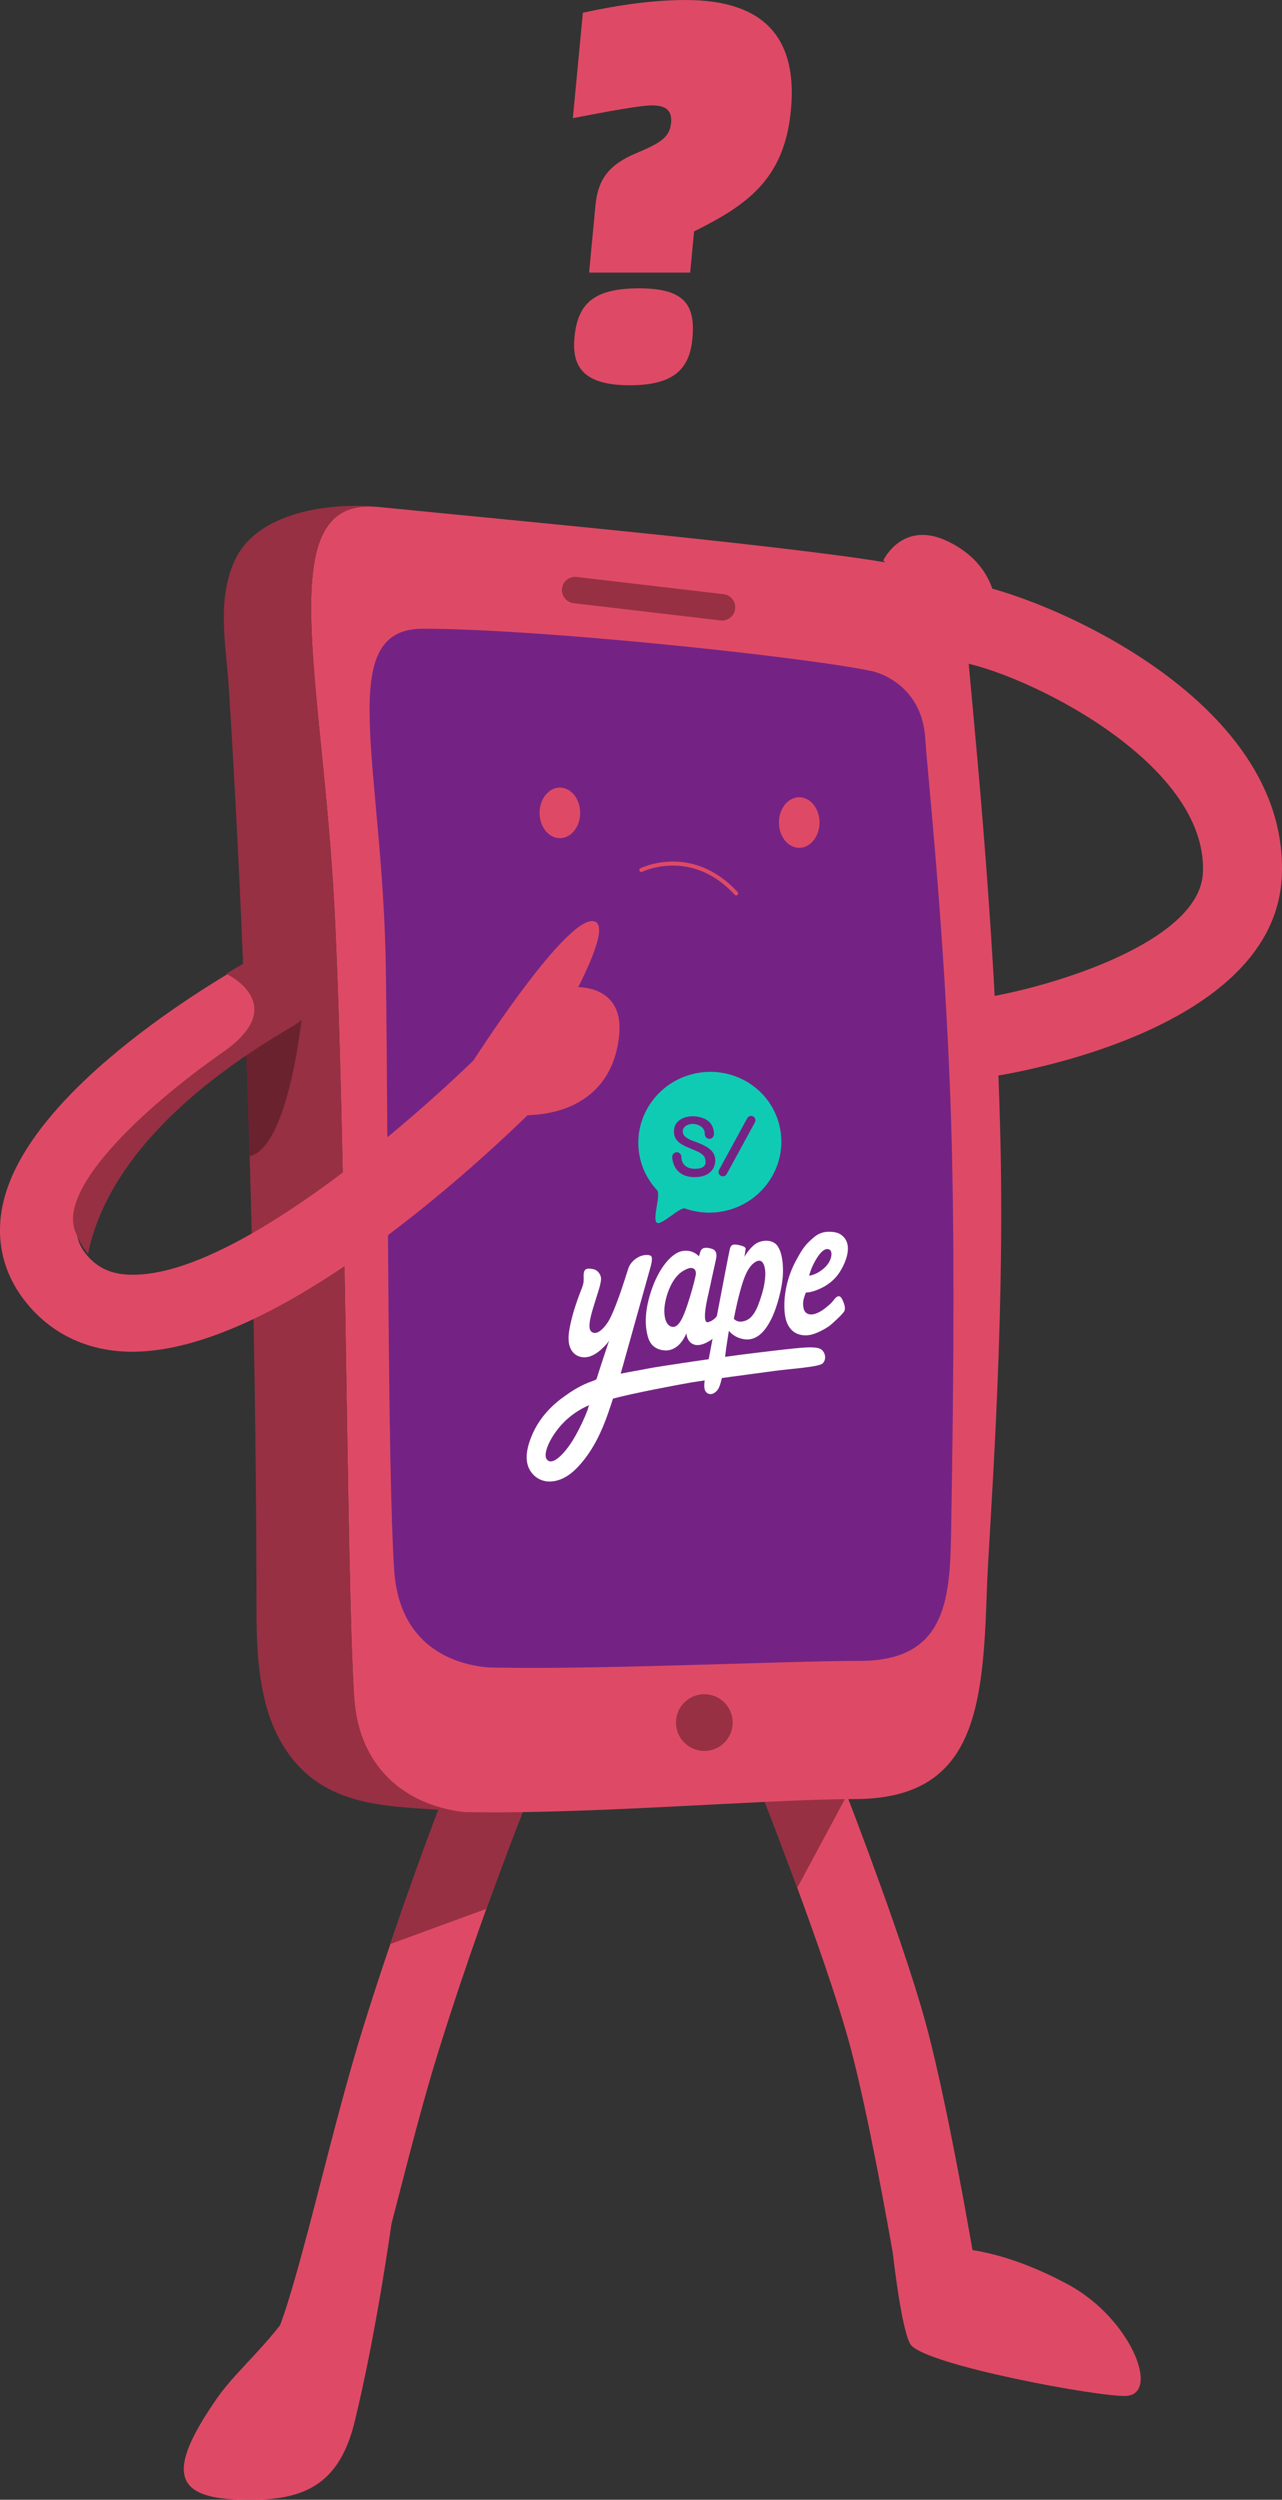 <svg width="667" height="1300" viewBox="0 0 667 1300" fill="none" xmlns="http://www.w3.org/2000/svg">
<rect x="0" y="0" width="667" height="1300" fill="#333333" stroke="none"/>
<g clip-path="url(#clip0_11025_892)">
<path d="M157.831 1251.58C164.07 1251.58 170.218 1248.75 174.237 1243.35C184.503 1229.56 192.872 1198.42 206.768 1144.56C213.628 1117.95 220.729 1090.44 228.22 1066.43C256.79 974.851 288.881 900.507 289.196 899.769C293.704 889.359 288.923 877.267 278.515 872.75C268.15 868.225 256.027 873.007 251.503 883.425C250.161 886.525 218.26 960.405 189.003 1054.19C181.206 1079.2 173.98 1107.21 166.987 1134.3C158.676 1166.51 147.291 1210.63 141.292 1218.81C134.597 1227.93 136.495 1240.81 145.593 1247.54C149.28 1250.26 153.572 1251.58 157.823 1251.58H157.831Z" fill="#DE4A65"/>
<path d="M234.79 923.747C239.057 913.221 251.055 908.14 261.529 912.4C272.044 916.652 277.305 928.471 273.055 938.988C272.897 939.378 252.97 992.72 252.97 992.72L203.03 1011C220.132 960.181 233.937 925.843 234.79 923.738V923.747Z" fill="#973043"/>
<path d="M203.635 1156.66C203.635 1156.66 195.912 1212.72 184.478 1259.56C175.711 1295.49 154.201 1301.36 121.579 1299.77C87.988 1298.14 89.007 1281.59 113.111 1246.91C124.728 1230.2 146.578 1214.24 161.377 1185C172.803 1162.4 196.691 1126.07 203.635 1156.65V1156.66Z" fill="#DE4A65"/>
<path d="M490.676 1223.55C491.769 1223.55 492.871 1223.46 493.982 1223.29C505.184 1221.47 512.782 1210.92 510.976 1199.72C510.33 1195.69 494.843 1100.5 481.569 1051.93C468.287 1003.33 434.025 916.577 432.575 912.906C428.399 902.363 416.467 897.2 405.927 901.361C395.379 905.538 390.209 917.473 394.393 928.023C394.741 928.902 429.269 1016.34 441.954 1062.76C454.657 1109.22 470.276 1205.33 470.433 1206.3C472.074 1216.38 480.782 1223.56 490.684 1223.56L490.676 1223.55Z" fill="#DE4A65"/>
<path d="M394.377 928.023C390.201 917.473 395.363 905.538 405.911 901.361C416.451 897.2 428.382 902.363 432.559 912.906C432.973 913.958 436.088 921.849 440.629 933.692L414.794 981.763C403.997 952.399 394.551 928.479 394.369 928.023H394.377Z" fill="#973043"/>
<path d="M496.824 303.6C499.169 303.103 501.638 303.004 504.149 303.385C538.519 308.54 671.425 361.923 666.876 455.993C663.056 535.086 530.888 557.605 515.816 559.917C504.605 561.633 494.131 553.933 492.408 542.719C490.693 531.497 498.316 521.096 509.601 519.297C546.813 513.595 624.113 490.016 625.844 454.004C628.661 395.805 530.954 348.936 498.051 344.005C486.831 342.322 479.109 331.863 480.783 320.649C482.092 311.938 488.687 305.333 496.816 303.6H496.824Z" fill="#DE4A65"/>
<path d="M459.546 291.475C459.546 291.475 469.539 269.918 493.502 281.703C518.252 293.878 520.605 315.784 517.945 332.136C515.186 349.135 459.546 291.475 459.546 291.475Z" fill="#DE4A65"/>
<path d="M184.237 882.306C180.177 817.908 180.177 595.846 174.079 473.713C167.98 351.58 140.289 258.09 196.55 263.61H196.567C266.914 270.672 427.968 285.391 470.773 294.326C470.773 294.326 501.249 300.509 503.287 336.04C504.381 355.102 517.895 475.76 520.53 594.354C522.8 696.753 514.39 797.983 513.445 826.801C511.415 888.978 507.347 935.615 444.357 935.615C396.945 935.615 297.721 944.417 233.348 942.138C236.207 942.246 239.115 942.32 242.09 942.386C225.849 941.193 187.452 932.98 184.237 882.315V882.306Z" fill="#DE4A65"/>
<path d="M205.06 816.35C201.597 761.864 202.111 608.187 200.76 504.727C199.36 397.28 173.342 326.964 219.992 326.964C280.421 326.964 417.022 341.41 453.613 348.986C453.613 348.986 479.672 354.207 481.412 384.268C482.407 401.516 493.071 496.265 495.366 602.692C496.725 665.822 495.929 730.916 494.894 793.98C494.314 829.586 493.634 863.733 447.473 863.733C406.938 863.733 302.088 868.896 247.053 866.965C249.489 867.048 251.983 867.114 254.527 867.172C240.64 866.161 207.811 859.216 205.069 816.35H205.06Z" fill="#742384"/>
<path d="M119.036 357.497C117.636 335.385 112.473 311.888 122.367 291.027C134.448 265.517 173.391 261.273 196.551 263.602C140.289 258.082 167.981 351.572 174.079 473.704C180.178 595.846 180.178 817.908 184.238 882.306C186.516 918.384 210.04 938.64 241.295 942.337C211.681 938.831 176.524 942.817 153.886 916.809C134.92 895.02 133.445 863.998 133.445 835.669C133.445 782.377 132.517 569.108 119.044 357.489L119.036 357.497Z" fill="#973043"/>
<path d="M129.824 601.308C128.954 571.769 127.885 540.772 126.576 508.912L157.582 524.469C157.582 524.469 150.953 596.592 129.815 601.308H129.824Z" fill="#6B222F"/>
<path d="M351.696 895.824C351.696 903.979 358.308 910.577 366.454 910.577C374.599 910.577 381.202 903.971 381.202 895.824C381.202 887.677 374.599 881.063 366.454 881.063C358.3 881.063 351.696 887.677 351.696 895.824Z" fill="#973043"/>
<path d="M464.477 1171.36C464.477 1171.36 469.208 1214.04 474.072 1219.64C483.31 1230.26 571.539 1246.53 585.658 1246C604.061 1245.32 588.384 1205.74 555.879 1188.14C523.356 1170.56 492.897 1164.52 464.477 1171.37V1171.36Z" fill="#DE4A65"/>
<path d="M375.675 322.696C379.114 322.696 382.08 320.127 382.486 316.629C382.926 312.866 380.233 309.452 376.471 309.012L300.025 300.045C296.247 299.572 292.849 302.299 292.402 306.07C291.963 309.833 294.656 313.248 298.417 313.687L374.863 322.655C375.137 322.688 375.402 322.704 375.675 322.704V322.696Z" fill="#973043"/>
<path d="M405.655 585.917C401.263 566.199 381.427 553.85 361.35 558.326C341.273 562.801 328.571 582.411 332.962 602.128C334.412 608.643 337.553 614.353 341.828 618.92C344.032 621.265 339.127 634.244 341.853 635.935C344.09 637.328 353.884 627.556 356.387 628.451C362.841 630.763 370.033 631.327 377.267 629.719C397.336 625.244 410.046 605.634 405.655 585.917ZM361.416 612.173C352.948 612.173 350.62 606.612 350.023 603.835C349.774 602.741 349.758 601.971 349.758 601.598C349.758 600.288 350.818 599.219 352.136 599.219C353.354 599.219 354.348 600.147 354.481 601.324C354.481 601.332 354.489 601.341 354.497 601.349C354.506 601.424 354.514 601.548 354.522 601.722C354.539 601.855 354.564 601.987 354.564 602.136C354.564 602.228 354.564 602.327 354.572 602.418C354.588 602.617 354.622 602.824 354.655 603.032C354.746 603.496 354.903 604.01 355.16 604.523C355.193 604.581 355.218 604.631 355.243 604.681C356.047 606.173 357.696 607.64 360.886 607.805C365.683 607.946 367.1 606.338 367.117 604.341C366.934 602.037 366.794 600.371 361.259 598.108C354.779 595.465 350.644 593.865 350.644 588.328C350.644 582.792 355.79 580.505 360.496 580.505C361.673 580.505 362.709 580.637 363.628 580.869C365.468 581.234 367.498 581.988 369.023 583.48C369.412 583.811 369.818 584.317 370.183 584.922C370.216 584.98 370.257 585.038 370.29 585.104C370.381 585.27 370.473 585.452 370.564 585.635C370.589 585.693 370.622 585.751 370.647 585.809C371.111 586.837 371.442 588.055 371.442 589.306C371.442 589.522 371.475 589.895 371.401 590.309C371.401 590.351 371.384 590.384 371.376 590.417C371.351 590.517 371.326 590.608 371.285 590.707C371.268 590.749 371.26 590.79 371.235 590.831C371.218 590.865 371.202 590.898 371.185 590.931C370.796 591.71 370 592.249 369.072 592.249C368.26 592.249 367.548 591.834 367.125 591.204C367.092 591.155 367.059 591.097 367.026 591.039C366.959 590.923 366.91 590.807 366.868 590.682C366.868 590.666 366.852 590.649 366.852 590.633C366.835 590.566 366.81 590.508 366.794 590.442C366.686 590.069 366.636 589.671 366.636 589.331C366.636 589.257 366.636 589.19 366.628 589.116C366.628 589.008 366.611 588.9 366.603 588.801C366.537 588.221 366.363 587.748 366.147 587.375C366.122 587.334 366.106 587.301 366.081 587.259C366.04 587.193 365.998 587.127 365.957 587.06C364.772 585.353 362.245 584.491 360.397 584.491C357.903 584.491 355.226 585.859 355.226 588.37C355.226 590.881 357.629 592.381 361.69 593.724C369.627 596.633 371.26 598.979 371.981 601.846C372.768 604.987 371.401 612.157 361.441 612.157L361.416 612.173ZM392.762 583.679L378.096 610.565C377.499 611.668 376.115 612.066 375.022 611.469C373.92 610.872 373.522 609.496 374.118 608.394L388.784 581.499C389.381 580.397 390.757 579.999 391.859 580.596C392.961 581.192 393.358 582.568 392.762 583.671V583.679Z" fill="#10CBB4"/>
<path d="M428.474 703.077C427.488 701.502 426.212 700.516 420.014 700.715C413.816 700.914 391.593 703.765 385.727 704.478C379.86 705.19 342.524 710.553 336.384 711.854C333.55 712.459 328.504 713.246 322.928 714.39L322.944 714.34C322.944 714.34 337.934 660.857 338.331 659.349C338.721 657.841 340.038 653.514 338.331 652.926C336.624 652.337 334.072 652.594 331.645 654.036C329.217 655.479 327.576 657.575 326.872 659.747C326.168 661.918 323.972 668.855 322.986 671.673C322 674.491 318.694 683.89 316.299 687.545C313.681 691.548 310.333 694.432 307.839 692.659C305.892 691.275 306.853 686.89 307.45 684.329C308.038 681.768 309.745 676.522 310.532 673.969C311.319 671.408 312.496 668.068 312.695 665.441C312.894 662.822 310.797 660.46 308.867 660.07C306.936 659.689 304.898 659.341 304.11 660.849C303.323 662.358 303.845 664.653 303.588 666.817C303.348 668.773 302.404 670.637 301.724 672.469C300.962 674.516 300.224 676.58 299.537 678.652C298.517 681.727 297.614 684.851 296.918 688.017C296.239 691.101 295.584 694.374 295.883 697.54C296.106 700.002 297.051 702.488 298.94 704.08C300.498 705.389 302.602 705.986 304.632 705.845C308.096 705.613 311.286 703.301 313.672 700.93C314.774 699.836 316.564 698.195 317.07 696.654C314.899 703.268 312.653 709.857 310.59 716.504C310.507 716.777 310.416 717.067 310.225 717.283C310.002 717.54 309.67 717.672 309.355 717.797C309.115 717.888 308.875 717.995 308.643 718.087C306.944 718.667 305.337 719.305 303.878 719.985C300.216 721.708 297.134 723.656 294.706 725.422C291.292 727.742 288.102 730.378 285.285 733.395C281.647 737.282 278.648 741.807 276.626 746.747C274.745 751.322 273.196 756.709 274.48 761.591C275.723 766.307 279.667 769.854 284.564 770.384C287.994 770.757 291.474 769.73 294.449 767.981C297.424 766.232 299.934 763.787 302.196 761.176C308.842 753.493 313.117 744.327 316.432 734.82C317.293 732.342 318.122 729.847 318.934 727.353C328.943 724.593 353.105 720.067 359.344 718.99C365.642 717.904 396.126 713.876 403.401 712.89C410.676 711.904 426.112 710.926 427.985 709.053C429.849 707.188 429.46 704.627 428.474 703.052V703.077ZM305.726 733.187C305.328 734.24 304.914 735.284 304.475 736.32C303.547 738.525 302.52 740.688 301.442 742.826C299.222 747.219 296.719 751.512 293.463 755.225C291.856 757.057 287.066 762.096 284.556 759.046C282.559 756.618 285.103 749.606 290.604 742.719C297.507 734.083 306.596 730.742 306.596 730.742C306.323 730.842 305.85 732.881 305.726 733.196V733.187Z" fill="white"/>
<path d="M373.613 683.302C373.613 683.302 372.411 686.401 368.475 687.578C364.54 688.755 368.608 672.759 368.608 672.759C368.608 672.759 371.997 657.111 372.536 654.774C373.066 652.437 372.85 650.182 370.273 649.403C367.697 648.633 365.153 648.483 364.382 650.937L363.612 653.39C363.612 653.39 360.852 649.735 355.226 650.555C349.6 651.376 342.781 659.25 338.721 671.574C334.652 683.898 336.135 691.25 336.84 694.267C337.544 697.284 339.176 701.328 344.919 702.19C350.661 703.052 354.903 698.825 357.107 693.33C357.107 693.33 357.215 697.938 361.151 699.248C365.086 700.557 370.572 696.662 372.552 694.805C374.524 692.949 373.638 683.302 373.638 683.302H373.613ZM361.921 663.319C361.234 666.817 359.626 672.577 357.596 678.727C355.425 685.299 353.006 690.653 349.666 690.007C345.929 689.286 345.441 683.583 345.681 680.392C345.913 677.202 346.824 673.422 348.415 669.784C351.423 662.913 355.152 660.791 357.886 659.722C360.09 658.86 362.65 659.647 361.93 663.319H361.921Z" fill="white"/>
<path d="M404.511 647.92C401.95 644.381 396.647 644.87 393.789 646.444C390.938 648.019 387.864 652.395 387.334 653.696L387.881 649.826C387.881 649.826 388.668 648.508 385.42 647.729C382.172 646.942 380.49 646.718 379.761 649.387C379.032 652.055 366.785 717.1 366.785 717.1C366.785 717.1 365.948 720.929 366.785 722.985C367.622 725.04 370.464 726.242 373.223 722.985C375.982 719.727 377.018 706.5 377.971 700.035C378.924 693.57 379.255 692.037 379.255 692.037C379.255 692.037 381.6 695.568 387.036 696.446C393.366 697.466 397.89 692.758 401.23 686.07C404.668 679.182 406.897 669.377 407.278 663.667C407.643 658.155 407.055 651.467 404.494 647.928L404.511 647.92ZM398.131 663.899C397.841 667.977 396.855 671.922 395.529 675.759C394.402 679.025 393.167 682.423 390.773 684.918C388.676 687.097 384.243 688.548 381.816 685.829C381.816 685.829 382.967 679.447 384.674 672.999C386.29 666.908 388.262 659.713 392.422 656.672C397.576 652.901 398.404 660.169 398.139 663.899H398.131Z" fill="white"/>
<path d="M436.768 674.16C435.351 673.696 433.884 675.958 433.056 676.961C432.161 678.047 431.026 678.909 429.948 679.821C427.57 681.835 422.209 685.399 419.144 682.506C417.851 681.288 417.694 678.395 417.95 676.539C418.174 674.931 419.218 672.187 419.326 672.187C421.928 672.129 424.629 671.052 426.062 670.439C430.313 668.615 434.05 665.806 436.627 661.935C440.19 656.581 444.2 646.801 437.621 642.151C436.643 641.455 435.5 641.016 434.315 640.817C430.172 640.113 426.634 640.767 423.411 643.494C419.094 647.157 417.644 649.072 414.039 655.76C409.946 663.352 407.651 672.635 408.148 681.254C408.272 683.36 408.554 685.465 409.275 687.446C409.996 689.427 411.189 691.266 412.871 692.526C415.514 694.499 419.102 694.839 422.234 694.051C426.17 693.065 430.628 690.247 431.871 689.261C433.114 688.274 438.558 683.36 439.312 681.793C440.066 680.227 439.013 677.649 439.013 677.649C438.64 676.729 437.928 674.533 436.759 674.152L436.768 674.16ZM427.33 651.235C428.01 650.539 428.797 649.884 429.75 649.644C431.117 649.304 432.277 649.967 432.525 651.335C432.915 653.44 431.804 655.893 430.578 657.534C429.418 659.092 427.894 660.344 426.261 661.388C425.515 661.869 424.753 662.258 423.933 662.59C421.679 663.526 421.024 663.294 420.983 663.501C421.455 660.94 424.074 654.575 427.33 651.235Z" fill="white"/>
<path d="M280.736 422.733C280.736 429.993 285.467 435.878 291.3 435.878C297.125 435.878 301.857 429.993 301.857 422.733C301.857 415.481 297.134 409.588 291.3 409.588C285.467 409.588 280.736 415.481 280.736 422.733Z" fill="#DE4A65"/>
<path d="M405.256 427.755C405.256 435.016 409.988 440.9 415.821 440.9C421.646 440.9 426.377 435.016 426.377 427.755C426.377 420.503 421.654 414.611 415.821 414.611C409.988 414.611 405.256 420.503 405.256 427.755Z" fill="#DE4A65"/>
<path d="M333.7 452.446C333.7 452.446 359.767 439.475 382.993 464.588" stroke="#DE4A65" stroke-width="2.072" stroke-miterlimit="10" stroke-linecap="round"/>
<path d="M68.815 702.969C67.199 702.969 65.6 702.919 64.017 702.828C42.988 701.61 25.256 692.427 12.744 676.273C1.55 661.819 -2.378 644.663 1.392 626.686C14.443 564.368 121.099 504.619 133.213 498.013C142.907 492.717 155.079 496.298 160.374 506.011C165.661 515.717 162.081 527.875 152.378 533.171C112.863 554.754 47.561 601.457 40.576 634.899C39.201 641.48 40.344 646.511 44.404 651.749C49.84 658.769 56.8 662.3 66.321 662.847C67.29 662.905 68.276 662.929 69.27 662.929C125.2 662.929 222.983 575.664 256.516 541.401C264.246 533.495 276.916 533.362 284.82 541.095C292.717 548.828 292.866 561.5 285.127 569.407C271.546 583.298 152.088 702.961 68.823 702.961L68.815 702.969Z" fill="#DE4A65"/>
<path d="M299.413 513.379C299.413 513.379 324.511 511.631 322.174 537.904C319.556 567.36 297.656 581.69 266.7 579.866C248.28 578.781 299.413 513.379 299.413 513.379Z" fill="#DE4A65"/>
<path d="M244.253 554.687C244.253 554.687 292.394 478.943 308.063 479.017C323.731 479.092 283.727 543.913 283.727 543.913L244.253 554.687Z" fill="#DE4A65"/>
<path d="M155.337 531.655C154.707 532.127 152.702 533.445 149.47 535.351C84.392 573.742 53.204 614.859 45.772 652.205C44.637 650.099 42.507 648.757 39.201 640.61C29.465 616.591 79.844 572.316 115.846 547.278C151.848 522.231 117.66 506.418 117.66 506.418C121.281 504.196 130.678 498.751 131.241 498.403C140.215 492.204 152.569 494.101 159.239 502.879C166.108 511.904 164.36 524.792 155.337 531.663V531.655Z" fill="#973043"/>
<path d="M361.117 120.334L359.087 141.759H306.497L309.811 106.792C311.062 93.564 316.539 85.69 330.965 79.698C342.781 74.659 348.407 71.824 349.153 63.951C349.807 57.022 345.921 54.817 339.309 54.817C332.697 54.817 316.332 57.967 298.053 61.431L303.249 6.622C323.508 2.213 341.041 0.008 356.784 0.008C398.669 0.008 414.968 20.795 411.496 57.345C408.057 93.572 388.221 106.8 361.117 120.351V120.334ZM332.481 149.948C356.104 149.948 361.905 158.451 360.239 176.097C358.806 191.214 351.323 200.356 327.7 200.356C304.077 200.356 297.39 191.222 298.882 175.467C300.498 158.46 308.228 149.948 332.481 149.948Z" fill="#DE4A65"/>
</g>
<defs>
<clipPath id="clip0_11025_892">
<rect width="667" height="1300" fill="white"/>
</clipPath>
</defs>
</svg>
